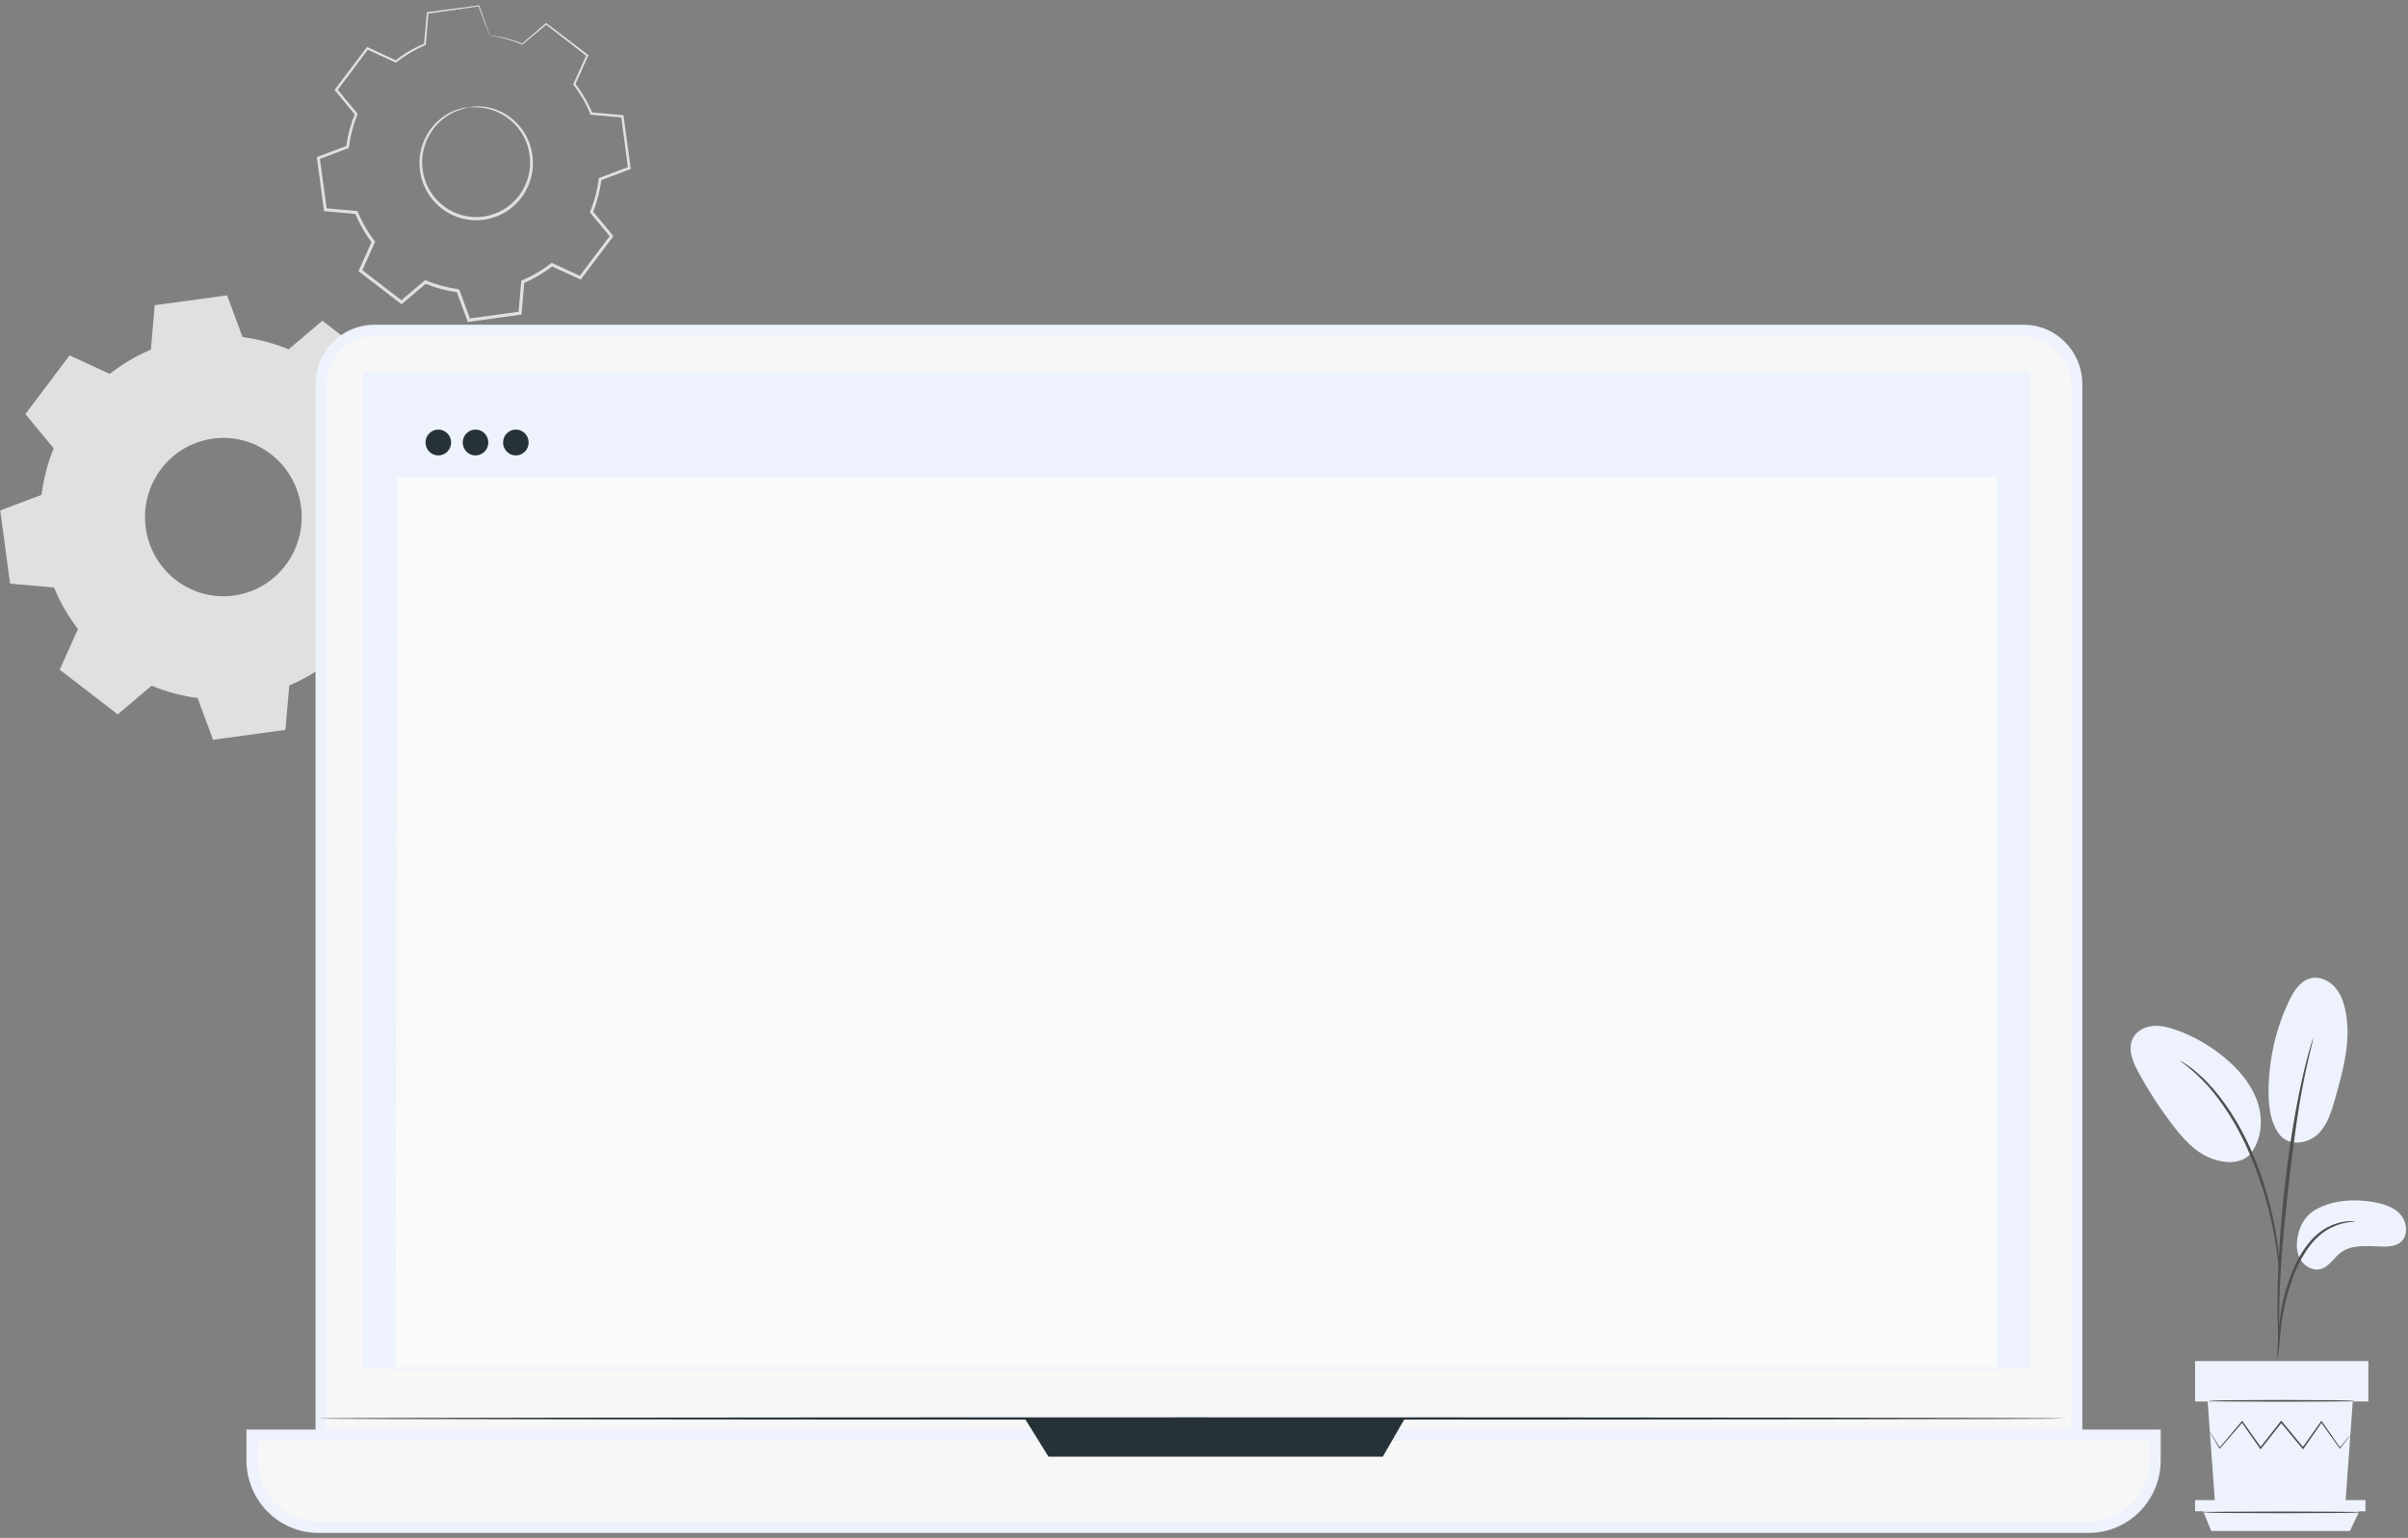 <svg width="526" height="336" viewBox="0 0 526 336" fill="none" xmlns="http://www.w3.org/2000/svg">
<rect x="0" y="0" width="526" height="336" fill="#808080" stroke="none"/>
<path d="M102.385 23.425C102.385 23.425 103.434 23.113 105.379 23.267C107.283 23.423 110.196 24.228 112.732 26.73C113.974 27.973 115.114 29.611 115.763 31.604C116.398 33.585 116.658 35.891 116.14 38.202C115.915 39.359 115.49 40.506 114.9 41.587C114.327 42.678 113.568 43.701 112.646 44.586C110.84 46.401 108.358 47.629 105.688 48.019C103.01 48.363 100.293 47.848 98.073 46.586C96.951 45.981 95.949 45.198 95.108 44.303C94.256 43.419 93.544 42.428 93.021 41.373C91.913 39.285 91.556 36.992 91.646 34.912C91.747 32.816 92.414 30.929 93.283 29.398C95.069 26.303 97.663 24.742 99.459 24.08C101.292 23.408 102.385 23.425 102.385 23.425C102.403 23.51 101.32 23.599 99.559 24.333C97.833 25.057 95.37 26.64 93.71 29.643C92.903 31.13 92.292 32.942 92.221 34.941C92.161 36.925 92.521 39.102 93.588 41.072C94.09 42.069 94.771 43.002 95.584 43.834C96.385 44.679 97.335 45.414 98.398 45.982C100.503 47.169 103.064 47.647 105.594 47.323C108.117 46.952 110.459 45.802 112.173 44.091C113.048 43.258 113.771 42.293 114.32 41.263C114.884 40.243 115.294 39.16 115.516 38.065C116.025 35.878 115.798 33.683 115.216 31.786C114.622 29.878 113.555 28.297 112.385 27.081C109.994 24.633 107.204 23.772 105.349 23.539C103.457 23.305 102.39 23.512 102.385 23.425Z" fill="#E0E0E0"/>
<path d="M106.977 7.735C106.97 7.743 106.913 7.611 106.805 7.341C106.687 7.044 106.53 6.645 106.327 6.129C105.9 5.013 105.285 3.405 104.486 1.319L104.604 1.39C101.745 1.8 97.984 2.338 93.437 2.989L93.588 2.829C93.415 4.909 93.224 7.221 93.018 9.694L93.008 9.818L92.894 9.867C90.781 10.766 88.635 11.996 86.602 13.604L86.493 13.69L86.367 13.632C84.431 12.746 82.335 11.787 80.155 10.79L80.454 10.714C78.31 13.577 76.034 16.615 73.644 19.804L73.636 19.459C74.995 21.092 76.492 22.89 78.026 24.734L78.138 24.868L78.072 25.031C77.21 27.147 76.535 29.591 76.226 32.146L76.204 32.328L76.034 32.392C74.056 33.143 71.875 33.971 69.654 34.813L69.852 34.478C70.333 38.026 70.851 41.854 71.382 45.777L71.09 45.496C73.204 45.682 75.526 45.887 77.879 46.095L78.078 46.112L78.154 46.299C79.03 48.424 80.268 50.632 81.819 52.641L81.944 52.804L81.859 52.991C80.974 54.956 80.009 57.1 79.034 59.265L78.931 58.849C81.774 61.034 84.821 63.378 87.909 65.752L87.478 65.762C89.129 64.363 90.91 62.853 92.704 61.332L92.865 61.196L93.059 61.277C95.191 62.169 97.599 62.84 100.072 63.151H100.076H100.078C100.204 63.252 99.797 62.926 100.361 63.377L100.364 63.383L100.368 63.395L100.378 63.421L100.396 63.472L100.434 63.574L100.509 63.777L100.659 64.183L100.959 64.994L101.558 66.613C101.956 67.69 102.352 68.763 102.747 69.831L102.375 69.606C106.152 69.088 109.88 68.578 113.553 68.075L113.258 68.389C113.46 66.079 113.66 63.791 113.858 61.525L113.876 61.317L114.067 61.237C116.337 60.284 118.451 59.031 120.345 57.543L120.505 57.416L120.691 57.502C122.788 58.47 124.853 59.424 126.892 60.365L126.492 60.467C128.827 57.371 131.107 54.347 133.331 51.399L133.341 51.803C131.858 50.008 130.4 48.246 128.968 46.514L128.847 46.368L128.92 46.192C129.871 43.871 130.489 41.471 130.788 39.087L130.811 38.904L130.981 38.839C133.172 38.016 135.294 37.218 137.368 36.438L137.183 36.751C136.658 32.773 136.163 29.02 135.69 25.447L135.93 25.678C133.543 25.459 131.303 25.254 129.143 25.057L128.992 25.044L128.935 24.903C127.938 22.472 126.682 20.364 125.28 18.525L125.195 18.414L125.253 18.288C126.288 16.013 127.22 13.962 128.101 12.026L128.163 12.277C124.698 9.585 121.745 7.292 119.218 5.33L119.412 5.325C117.313 7.08 115.592 8.52 114.158 9.719L114.105 9.763L114.043 9.737C111.757 8.771 109.957 8.338 108.766 8.082C108.188 7.971 107.746 7.886 107.422 7.825C107.113 7.772 106.97 7.743 106.977 7.735C106.983 7.728 107.138 7.737 107.43 7.767C107.73 7.803 108.185 7.859 108.788 7.968C109.991 8.188 111.81 8.587 114.128 9.528L114.014 9.546C115.432 8.328 117.135 6.866 119.211 5.085L119.306 5.003L119.406 5.08C121.95 7.02 124.922 9.287 128.411 11.947L128.542 12.046L128.474 12.198C127.605 14.14 126.687 16.196 125.666 18.48L125.639 18.242C127.077 20.102 128.367 22.24 129.393 24.71L129.185 24.555C131.347 24.743 133.587 24.936 135.976 25.143L136.186 25.162L136.216 25.375C136.702 28.946 137.213 32.699 137.754 36.673L137.786 36.904L137.569 36.986C135.498 37.773 133.378 38.579 131.19 39.41L131.384 39.162C131.085 41.601 130.461 44.057 129.495 46.433L129.446 46.111C130.881 47.839 132.343 49.598 133.831 51.389L133.995 51.586L133.84 51.792C131.622 54.745 129.348 57.773 127.018 60.873L126.859 61.086L126.618 60.975C124.577 60.037 122.51 59.087 120.412 58.122L120.757 58.081C118.818 59.608 116.654 60.895 114.328 61.875L114.537 61.588C114.341 63.853 114.142 66.141 113.943 68.451L113.919 68.728L113.646 68.765C109.973 69.27 106.246 69.783 102.469 70.303L102.194 70.34L102.097 70.078C101.703 69.01 101.305 67.937 100.907 66.86L100.309 65.242L100.009 64.43L99.859 64.025L99.784 63.821L99.747 63.719L99.728 63.669L99.719 63.644L99.715 63.631L99.712 63.625C100.276 64.075 99.868 63.75 99.993 63.85H99.991L99.988 63.849C97.45 63.531 94.981 62.842 92.796 61.927L93.151 61.871C91.356 63.391 89.575 64.9 87.923 66.298L87.712 66.477L87.493 66.309C84.405 63.931 81.361 61.586 78.52 59.398L78.303 59.231L78.416 58.981C79.394 56.817 80.362 54.675 81.249 52.711L81.29 53.06C79.703 51 78.439 48.736 77.546 46.558L77.822 46.762C75.47 46.55 73.148 46.341 71.035 46.15L70.777 46.127L70.743 45.868C70.221 41.945 69.712 38.116 69.24 34.565L69.207 34.317L69.438 34.23C71.662 33.394 73.845 32.573 75.825 31.828L75.633 32.073C75.957 29.462 76.655 26.968 77.544 24.811L77.589 25.108C76.062 23.258 74.572 21.454 73.22 19.816L73.08 19.645L73.212 19.47C75.616 16.292 77.905 13.264 80.063 10.412L80.184 10.253L80.363 10.336C82.538 11.346 84.628 12.316 86.56 13.213L86.325 13.24C88.401 11.618 90.59 10.383 92.74 9.487L92.616 9.659C92.841 7.188 93.051 4.878 93.241 2.798L93.254 2.656L93.392 2.638C97.948 2.04 101.714 1.546 104.578 1.17L104.667 1.158L104.697 1.242C105.442 3.329 106.015 4.935 106.413 6.05C106.597 6.582 106.739 6.991 106.845 7.297C106.937 7.58 106.983 7.728 106.977 7.735Z" fill="#E0E0E0"/>
<path fill-rule="evenodd" clip-rule="evenodd" d="M52.979 73.643C56.473 74.087 59.85 75.001 63.031 76.327L70.418 70.067L83.11 79.833L79.111 88.701C81.224 91.447 82.996 94.494 84.35 97.783L93.949 98.638L96.092 114.616L87.067 118.027C86.63 121.562 85.725 124.975 84.41 128.191L90.602 135.662L80.945 148.492L72.173 144.45C69.457 146.586 66.444 148.375 63.19 149.744L62.345 159.449L46.539 161.618L43.166 152.491C39.67 152.05 36.296 151.134 33.114 149.806L25.724 156.067L13.033 146.301L17.033 137.432C14.92 134.686 13.151 131.639 11.795 128.351L2.197 127.495L0.053 111.516L9.079 108.107C9.515 104.572 10.42 101.158 11.734 97.942L5.542 90.471L15.2 77.641L23.973 81.684C26.689 79.548 29.702 77.758 32.955 76.389L33.801 66.685L49.603 64.518L52.979 73.643ZM46.49 95.829C37.128 97.113 30.565 105.828 31.836 115.295C33.106 124.761 41.728 131.394 51.09 130.111C60.454 128.826 67.014 120.111 65.744 110.644C64.473 101.177 55.854 94.544 46.49 95.829Z" fill="#E0E0E0"/>
<path d="M442.013 327.757H81.778C75.368 327.757 70.148 322.499 70.148 315.985V83.939C70.148 77.425 75.368 72.167 81.778 72.167H442.013C448.423 72.167 453.643 77.425 453.643 83.939V315.985C453.644 322.499 448.424 327.757 442.013 327.757Z" fill="#F7F7F8" stroke="#EDF2FD" stroke-width="2.452"/>
<path d="M456.274 333.67H69.544C61.559 333.67 55.062 327.122 55.062 319.015V313.544H470.755V319.015C470.756 327.122 464.26 333.67 456.274 333.67Z" fill="#F7F7F8" stroke="#EDF2FD" stroke-width="2.452"/>
<path d="M443.428 81.193H79.279V299.106H443.428V81.193Z" fill="#EDF2FD"/>
<path d="M223.848 309.899L229.036 318.243H302.05L306.868 309.899H223.848Z" fill="#263238"/>
<path d="M433.788 298.409H89.668C88.072 298.409 86.779 297.1 86.779 295.488V91.491C86.779 89.877 88.072 88.57 89.668 88.57H433.788C435.383 88.57 436.676 89.877 436.676 91.491V295.49C436.676 297.101 435.383 298.409 433.788 298.409Z" fill="#EDF2FD"/>
<path d="M436.301 298.715H86.404L86.778 104.251H436.301V298.715Z" fill="#FAFAFA"/>
<path d="M115.476 96.673C115.476 98.234 114.225 99.498 112.683 99.498C111.139 99.498 109.889 98.233 109.889 96.673C109.889 95.113 111.139 93.849 112.683 93.849C114.225 93.849 115.476 95.113 115.476 96.673Z" fill="#263238"/>
<path d="M98.54 96.673C98.54 98.234 97.289 99.498 95.745 99.498C94.203 99.498 92.951 98.233 92.951 96.673C92.951 95.113 94.203 93.849 95.745 93.849C97.289 93.849 98.54 95.113 98.54 96.673Z" fill="#263238"/>
<path d="M106.668 96.673C106.668 98.234 105.417 99.498 103.874 99.498C102.331 99.498 101.08 98.233 101.08 96.673C101.08 95.113 102.331 93.849 103.874 93.849C105.417 93.849 106.668 95.113 106.668 96.673Z" fill="#263238"/>
<path d="M451.552 309.898C451.552 310.038 365.89 310.15 260.246 310.15C154.565 310.15 68.922 310.037 68.922 309.898C68.922 309.758 154.565 309.645 260.246 309.645C365.89 309.645 451.552 309.758 451.552 309.898Z" fill="#263238"/>
<path d="M506.156 264.088C509.857 262.157 514.215 261.906 518.324 262.593C520.531 262.962 522.833 263.63 524.335 265.306C525.837 266.983 526.121 269.932 524.397 271.373C523.37 272.23 521.938 272.36 520.607 272.344C517.39 272.306 513.822 271.734 511.252 273.691C509.786 274.807 508.81 276.663 507.057 277.212C505.342 277.749 503.407 276.726 502.498 275.161C501.589 273.596 501.558 271.64 501.983 269.877C501.982 269.877 502.428 266.033 506.156 264.088Z" fill="#EDF2FD"/>
<path d="M497.677 247.538C499.94 250.806 504.339 249.725 506.378 247.729C508.418 245.734 509.28 242.844 510.065 240.087C511.857 233.788 513.664 227.18 512.332 220.765C511.933 218.847 511.224 216.934 509.892 215.512C508.559 214.09 506.509 213.243 504.635 213.744C502.417 214.336 501.039 216.532 500.043 218.621C497.115 224.762 495.564 231.569 495.541 238.386C495.53 241.572 495.9 244.911 497.677 247.538Z" fill="#EDF2FD"/>
<path d="M491.463 252.227C493.92 249.279 494.386 244.978 493.293 241.285C492.199 237.591 489.729 234.449 486.883 231.884C483.545 228.876 479.622 226.535 475.405 225.036C473.744 224.447 471.994 223.981 470.243 224.149C468.491 224.318 466.727 225.224 465.91 226.8C464.702 229.129 465.861 231.954 467.113 234.259C469.32 238.32 471.843 242.205 474.653 245.867C476.913 248.813 479.501 251.718 482.945 253.049C486.389 254.381 489.967 254.223 491.792 251.809" fill="#EDF2FD"/>
<path d="M497.524 296.834C497.566 296.837 497.635 296.308 497.729 295.35C497.833 294.269 497.963 292.912 498.119 291.297C498.306 289.592 498.552 287.563 499.021 285.352C499.488 283.148 500.218 280.759 501.157 278.337C502.13 275.929 503.315 273.74 504.701 271.989C506.077 270.231 507.677 268.958 509.181 268.224C510.679 267.475 512.024 267.171 512.953 267.036C513.89 266.939 514.414 266.864 514.415 266.822C514.416 266.779 513.89 266.773 512.927 266.799C511.973 266.863 510.573 267.108 508.994 267.834C507.408 268.545 505.711 269.837 504.268 271.632C502.814 273.42 501.585 275.657 500.595 278.108C499.64 280.573 498.92 282.986 498.474 285.238C498.029 287.487 497.825 289.538 497.692 291.258C497.565 292.979 497.516 294.372 497.493 295.335C497.472 296.299 497.482 296.833 497.524 296.834Z" fill="#4F4F4F"/>
<path d="M497.801 293.716C497.822 293.715 497.834 293.478 497.84 293.027C497.839 292.51 497.838 291.858 497.835 291.057C497.831 289.348 497.832 286.873 497.922 283.817C498.072 277.706 498.592 271.129 499.597 261.856C500.549 253.136 501.826 242.989 503.175 236.391C503.464 234.891 503.755 233.541 504.029 232.358C504.29 231.173 504.513 230.152 504.729 229.324C504.914 228.546 505.064 227.913 505.184 227.41C505.282 226.97 505.324 226.736 505.303 226.73C505.283 226.723 505.202 226.946 505.067 227.376C504.919 227.872 504.731 228.496 504.501 229.264C504.25 230.083 503.993 231.097 503.7 232.278C503.394 233.455 503.072 234.802 502.755 236.3C501.421 242.279 500.009 250.633 498.994 259.929C497.987 269.221 497.533 277.681 497.493 283.808C497.457 286.871 497.521 289.351 497.599 291.063C497.647 291.863 497.686 292.514 497.718 293.032C497.751 293.482 497.78 293.717 497.801 293.716Z" fill="#4F4F4F"/>
<path d="M497.84 277.398C497.882 277.396 497.875 276.666 497.826 275.34C497.751 274.017 497.571 272.105 497.203 269.764C496.812 267.428 496.266 264.653 495.409 261.639C495.038 260.262 494.164 256.959 492.049 252.026C489.262 245.341 485.475 239.875 482.181 236.49C481.409 235.591 480.547 234.943 479.86 234.308C479.503 234.004 479.189 233.7 478.868 233.46C478.546 233.235 478.246 233.026 477.967 232.832C476.882 232.083 476.275 231.687 476.253 231.723C476.156 231.857 478.681 233.36 481.87 236.791C485.046 240.213 488.728 245.641 491.493 252.27C493.034 255.865 494.109 259.073 494.872 261.795C495.753 264.78 496.339 267.527 496.781 269.84C497.201 272.158 497.444 274.05 497.591 275.361C497.712 276.672 497.798 277.4 497.84 277.398Z" fill="#4F4F4F"/>
<path d="M482.238 306.184L483.856 328.585H512.32L513.938 306.184H482.238Z" fill="#EDF2FD"/>
<path d="M517.335 297.354H479.49V306.184H517.335V297.354Z" fill="#EDF2FD"/>
<path d="M479.49 327.729V330.176H481.269H516.709V327.729H479.49Z" fill="#EDF2FD"/>
<path d="M483.013 334.483L481.27 330.176H515.355L513.321 334.483H483.013Z" fill="#EDF2FD"/>
<path d="M513.411 313.505C513.418 313.51 513.373 313.58 513.279 313.71C513.166 313.862 513.026 314.049 512.854 314.28C512.45 314.803 511.894 315.522 511.195 316.426L511.122 316.521L511.051 316.421C510.008 314.964 508.616 313.017 506.977 310.725H507.212C506 312.459 504.65 314.392 503.2 316.467L503.075 316.647L502.934 316.477C501.454 314.697 499.846 312.763 498.177 310.755L498.451 310.751C498.368 310.857 498.279 310.97 498.189 311.083C496.714 312.954 495.287 314.763 493.936 316.475L493.794 316.654L493.664 316.467C492.22 314.401 490.87 312.471 489.651 310.726L489.884 310.738C487.906 313.016 486.229 314.948 484.941 316.431L484.854 316.532L484.787 316.418C484.136 315.311 483.616 314.429 483.24 313.789C483.078 313.503 482.947 313.273 482.843 313.089C482.755 312.93 482.714 312.845 482.722 312.839C482.729 312.835 482.785 312.91 482.888 313.062C483.003 313.238 483.148 313.46 483.327 313.735C483.723 314.363 484.268 315.229 484.952 316.316L484.797 316.303C486.064 314.802 487.714 312.847 489.66 310.541L489.783 310.395L489.894 310.552C491.124 312.289 492.486 314.21 493.943 316.266L493.671 316.259C495.017 314.545 496.442 312.732 497.914 310.859C498.004 310.745 498.093 310.632 498.176 310.527L498.311 310.355L498.45 310.523C500.115 312.534 501.718 314.472 503.194 316.256L502.928 316.267C504.391 314.203 505.754 312.28 506.979 310.554L507.097 310.386L507.212 310.554C508.817 312.872 510.18 314.839 511.2 316.312L511.055 316.308C511.781 315.427 512.359 314.727 512.78 314.217C512.968 313.998 513.119 313.82 513.242 313.676C513.347 313.559 513.404 313.5 513.411 313.505Z" fill="#4F4F4F"/>
<path d="M514.335 306.036C514.335 306.135 507.203 306.215 498.407 306.215C489.608 306.215 482.477 306.135 482.477 306.036C482.477 305.937 489.608 305.857 498.407 305.857C507.203 305.857 514.335 305.937 514.335 306.036Z" fill="#4F4F4F"/>
<path d="M515.772 330.417C515.772 330.516 508.02 330.596 498.461 330.596C488.897 330.596 481.148 330.516 481.148 330.417C481.148 330.318 488.898 330.238 498.461 330.238C508.02 330.238 515.772 330.318 515.772 330.417Z" fill="#4F4F4F"/>
</svg>
